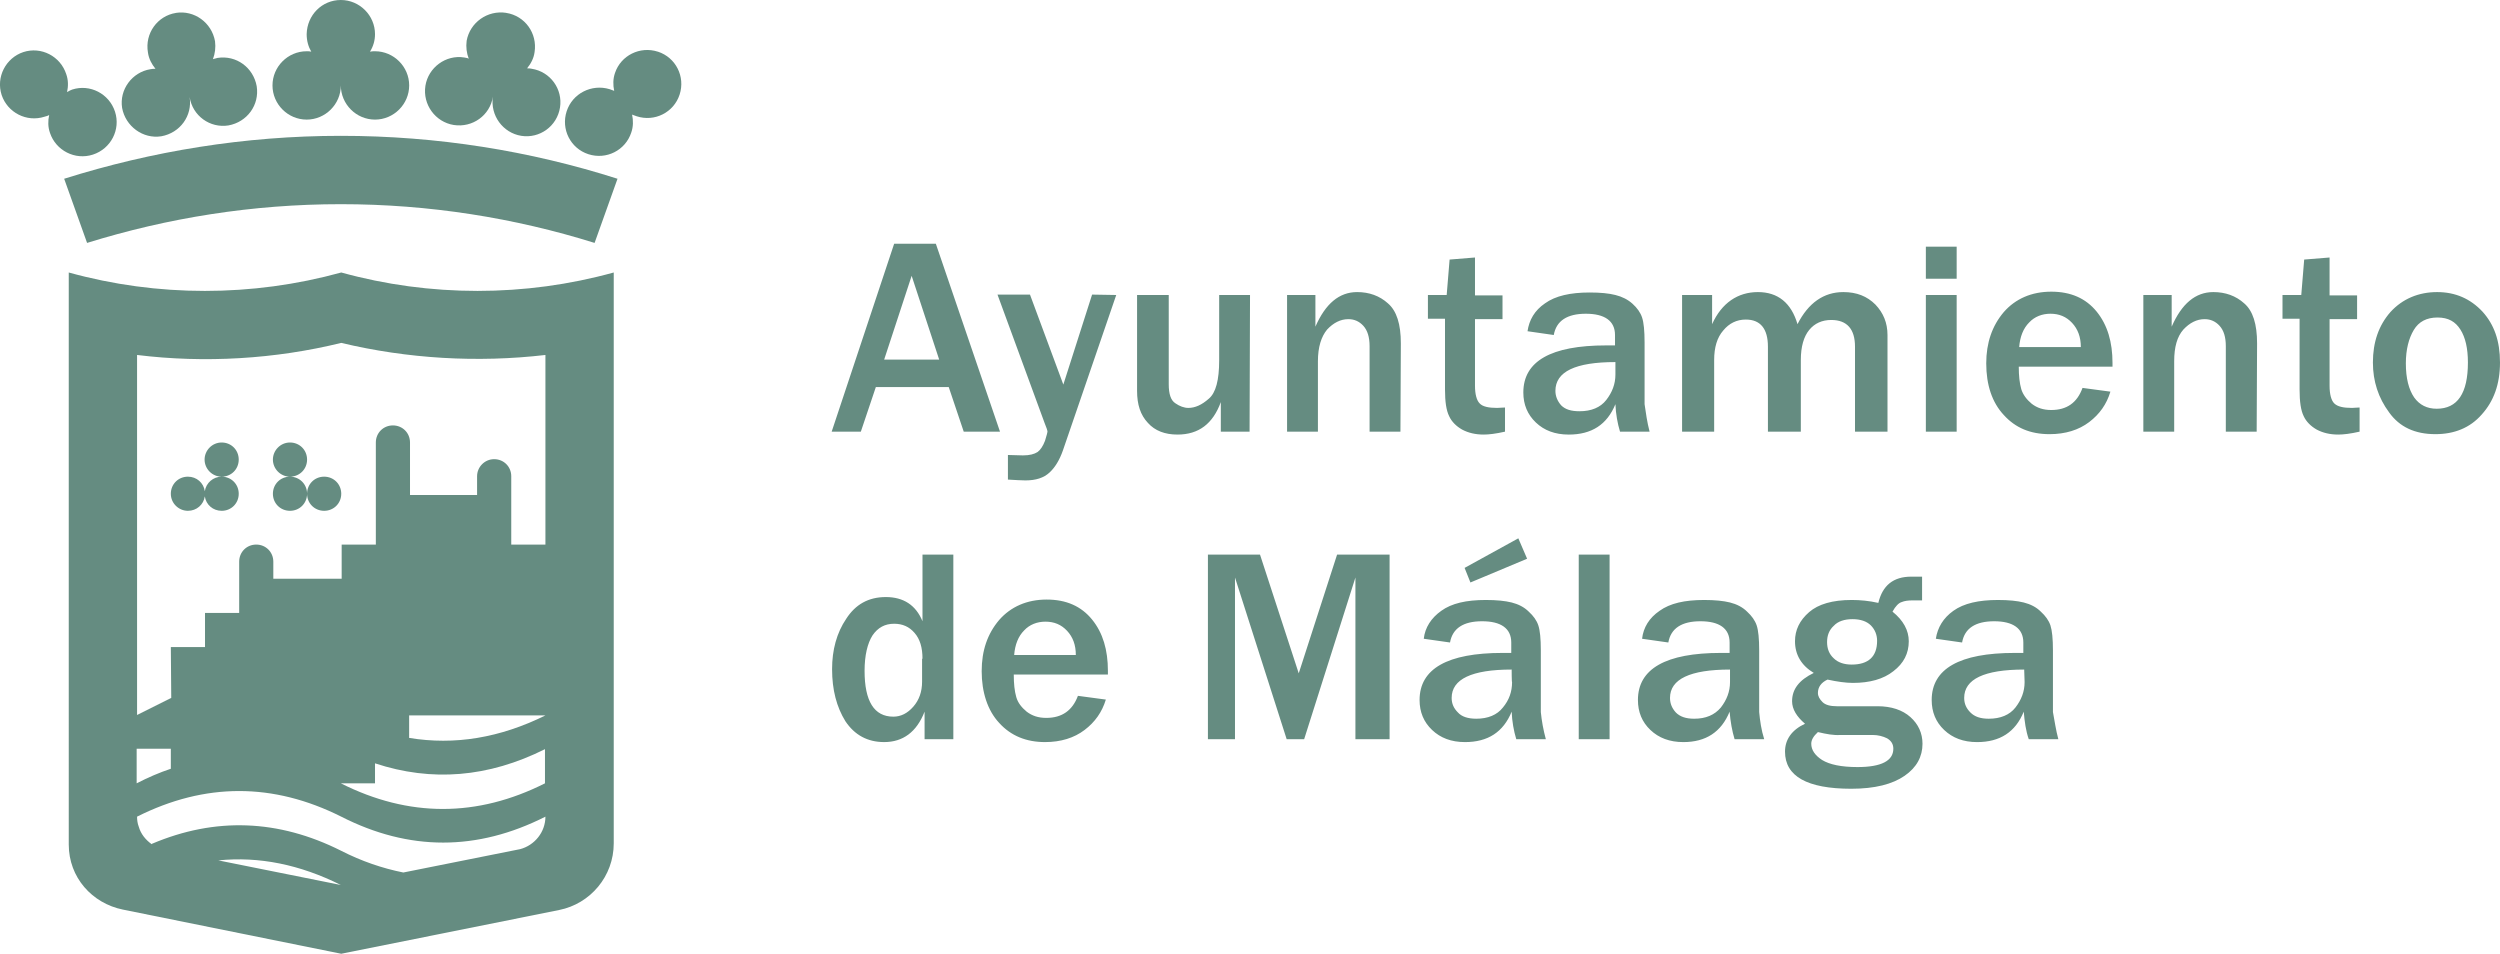 <?xml version="1.0" encoding="UTF-8"?><svg xmlns="http://www.w3.org/2000/svg" viewBox="0 0 668.65 255.09"><defs><style>.d{fill:#658c81;}</style></defs><g id="a"/><g id="b"><g id="c"><g><path class="d" d="M91.16,0c5.01,0,9.14,4.12,9.14,9.14,0,1.67-.45,3.23-1.34,4.68,.45-.11,.89-.11,1.34-.11,5.01,0,9.14,4.12,9.14,9.14s-4.12,9.14-9.14,9.14-9.14-4.12-9.14-9.14c0,5.01-4.12,9.14-9.14,9.14s-9.14-4.12-9.14-9.14,4.12-9.14,9.14-9.14c.45,0,.89,0,1.23,.11-.78-1.34-1.23-2.9-1.23-4.68,.11-5.13,4.12-9.14,9.14-9.14h0Z"/><path class="d" d="M47.03,3.45c4.9-.78,9.58,2.56,10.48,7.58,.22,1.67,0,3.34-.56,4.79,.45-.11,.78-.22,1.23-.33,5.01-.78,9.58,2.56,10.48,7.58,.78,5.01-2.56,9.58-7.58,10.48-4.9,.78-9.58-2.56-10.36-7.58,.78,5.01-2.56,9.58-7.58,10.48-4.9,.78-9.58-2.67-10.48-7.58-.78-4.9,2.67-9.58,7.58-10.36,.45-.11,.89-.11,1.34-.11-1-1.23-1.78-2.67-2.01-4.35-.89-5.13,2.56-9.81,7.47-10.59h0Z"/><path class="d" d="M135.4,3.45c5.01,.78,8.36,5.46,7.58,10.48-.22,1.67-1,3.12-2.01,4.35,.45,0,.89,0,1.23,.11,5.01,.78,8.36,5.46,7.58,10.36-.78,5.01-5.46,8.36-10.36,7.58s-8.36-5.46-7.58-10.48c-.78,5.01-5.46,8.36-10.48,7.58-4.9-.78-8.36-5.46-7.58-10.48,.78-4.9,5.46-8.36,10.36-7.58,.45,.11,.89,.11,1.23,.33-.56-1.45-.78-3.12-.56-4.79,.89-4.9,5.57-8.25,10.59-7.47h0Z"/><path class="d" d="M159.03,64.97c-21.4-6.69-44.24-10.36-67.87-10.36s-46.36,3.68-67.87,10.36l-6.13-17.16c23.4-7.36,48.25-11.48,74-11.48s50.59,4.01,74,11.48l-6.13,17.16h0Z"/><path class="d" d="M19.28,23.96c4.79-1.56,9.92,1.11,11.48,5.91s-1.11,9.92-5.91,11.48c-4.79,1.56-9.92-1.11-11.48-5.8-.56-1.56-.56-3.23-.22-4.79-.33,.22-.78,.33-1.23,.45-4.79,1.56-9.92-1.11-11.48-5.8-1.56-4.79,1.11-9.92,5.8-11.48,4.79-1.56,9.92,1.11,11.48,5.91,.56,1.56,.56,3.23,.22,4.79,.56-.33,1-.56,1.34-.67h0Z"/><path class="d" d="M175.97,13.82c4.79,1.56,7.36,6.69,5.8,11.48-1.56,4.79-6.69,7.36-11.48,5.8-.45-.11-.78-.33-1.23-.45,.33,1.56,.33,3.23-.22,4.79-1.56,4.79-6.69,7.36-11.48,5.8-4.79-1.56-7.36-6.69-5.8-11.48s6.69-7.36,11.48-5.91c.45,.11,.78,.33,1.23,.45-.33-1.56-.33-3.23,.22-4.79,1.56-4.68,6.69-7.24,11.48-5.68h0Z"/><path class="d" d="M54.78,131.38c-.32-2.24-2.19-3.89-4.52-3.89-2.57,0-4.57,2-4.57,4.57s2.12,4.56,4.57,4.56c2.32,0,4.19-1.64,4.52-3.86,.03-.22,.05-.46,.05-.7s-.02-.46-.05-.68Zm31.92-3.89c-2.56,0-4.57,2-4.57,4.57s2.01,4.56,4.57,4.56,4.57-2,4.57-4.56-2.01-4.57-4.57-4.57Zm-9.14,0c-2.56,0-4.57,2-4.57,4.57s2.01,4.56,4.57,4.56,4.57-2,4.57-4.56-2.01-4.57-4.57-4.57Zm0-9.14c-2.56,0-4.57,2.12-4.57,4.57s2.01,4.57,4.57,4.57,4.57-2.01,4.57-4.57-2.01-4.57-4.57-4.57Zm-18.27,9.14c-2.24,0-4.18,1.65-4.51,3.89-.04,.22-.06,.45-.06,.68s.02,.48,.06,.7c.32,2.22,2.18,3.86,4.51,3.86,2.56,0,4.56-2,4.56-4.56s-2-4.57-4.56-4.57Zm0-9.14c-2.46,0-4.57,2.12-4.57,4.57s2,4.57,4.57,4.57,4.56-2.01,4.56-4.57-2-4.57-4.56-4.57Zm0,9.14c-2.24,0-4.18,1.65-4.51,3.89-.32-2.24-2.19-3.89-4.52-3.89-2.57,0-4.57,2-4.57,4.57s2.12,4.56,4.57,4.56c2.32,0,4.19-1.64,4.52-3.86,.32,2.22,2.18,3.86,4.51,3.86,2.56,0,4.56-2,4.56-4.56s-2-4.57-4.56-4.57Zm0-9.14c-2.46,0-4.57,2.12-4.57,4.57s2,4.57,4.57,4.57,4.56-2.01,4.56-4.57-2-4.57-4.56-4.57Zm18.27,9.14c-2.56,0-4.57,2-4.57,4.57s2.01,4.56,4.57,4.56,4.57-2,4.57-4.56-2.01-4.57-4.57-4.57Zm0-9.14c-2.56,0-4.57,2.12-4.57,4.57s2.01,4.57,4.57,4.57,4.57-2.01,4.57-4.57-2.01-4.57-4.57-4.57Zm9.14,9.14c-2.56,0-4.57,2-4.57,4.57s2.01,4.56,4.57,4.56,4.57-2,4.57-4.56-2.01-4.57-4.57-4.57Zm-27.41,0c-2.24,0-4.18,1.65-4.51,3.89-.32-2.24-2.19-3.89-4.52-3.89-2.57,0-4.57,2-4.57,4.57s2.12,4.56,4.57,4.56c2.32,0,4.19-1.64,4.52-3.86,.32,2.22,2.18,3.86,4.51,3.86,2.56,0,4.56-2,4.56-4.56s-2-4.57-4.56-4.57Zm0-9.14c-2.46,0-4.57,2.12-4.57,4.57s2,4.57,4.57,4.57,4.56-2.01,4.56-4.57-2-4.57-4.56-4.57Zm18.27,9.14c-2.56,0-4.57,2-4.57,4.57s2.01,4.56,4.57,4.56,4.57-2,4.57-4.56-2.01-4.57-4.57-4.57Zm0-9.14c-2.56,0-4.57,2.12-4.57,4.57s2.01,4.57,4.57,4.57,4.57-2.01,4.57-4.57-2.01-4.57-4.57-4.57Zm9.14,9.14c-2.56,0-4.57,2-4.57,4.57s2.01,4.56,4.57,4.56,4.57-2,4.57-4.56-2.01-4.57-4.57-4.57Zm0,0c-2.56,0-4.57,2-4.57,4.57s2.01,4.56,4.57,4.56,4.57-2,4.57-4.56-2.01-4.57-4.57-4.57Zm-4.57-4.57c0-2.57-2.01-4.57-4.57-4.57s-4.57,2.12-4.57,4.57,2.01,4.57,4.57,4.57,4.57-2.01,4.57-4.57Zm-4.57,4.57c-2.56,0-4.57,2-4.57,4.57s2.01,4.56,4.57,4.56,4.57-2,4.57-4.56-2.01-4.57-4.57-4.57Zm-13.71-4.57c0-2.57-2-4.57-4.56-4.57s-4.57,2.12-4.57,4.57,2,4.57,4.57,4.57,4.56-2.01,4.56-4.57Zm-9.07,8.46c-.32-2.24-2.19-3.89-4.52-3.89-2.57,0-4.57,2-4.57,4.57s2.12,4.56,4.57,4.56c2.32,0,4.19-1.64,4.52-3.86,.32,2.22,2.18,3.86,4.51,3.86,2.56,0,4.56-2,4.56-4.56s-2-4.57-4.56-4.57c-2.24,0-4.18,1.65-4.51,3.89Zm36.49-58.5c-23.85,6.57-49.15,6.57-72.88,0V225.89c0,8.8,6.24,15.71,14.48,17.39l58.4,11.81,58.28-11.7c8.36-1.67,14.6-9.03,14.6-17.83V72.88c-23.73,6.57-49.14,6.57-72.88,0ZM36.55,209.29v-9.03h9.14v5.35c-3.01,1-6.13,2.34-9.14,3.9v-.22Zm21.84,20.83c10.92-1.11,21.85,1.12,32.77,6.58l-32.77-6.58Zm80.69-3l-31.21,6.24c-5.57-1.12-11.14-3.01-16.6-5.8-16.83-8.47-33.77-9.03-50.6-1.89l-.11,.11c-1.56-1.12-2.89-2.68-3.45-4.68-.34-.89-.45-1.79-.45-2.68,9.08-4.56,18.2-6.85,27.3-6.85s18.22,2.29,27.31,6.85c18.16,9.25,36.33,9.25,54.61,0,0,4.13-2.9,7.69-6.8,8.7Zm-47.92-17.61h9.14v-5.35c15.15,5.01,30.31,3.79,45.46-3.79v9.14c-18.16,9.14-36.44,9.14-54.6,0Zm18.27-12.15v-6.02h36.45c-12.15,6.02-24.3,8.03-36.45,6.02Zm36.45-51.71h-9.14v-18.28c0-2.56-2.01-4.56-4.57-4.56s-4.57,2.11-4.57,4.56v5.02h-17.94v-14.04c0-2.57-2.01-4.57-4.57-4.57s-4.57,2-4.57,4.57v27.3h-9.14v9.14h-18.28v-4.57c0-2.56-2-4.57-4.57-4.57s-4.56,2.01-4.56,4.57v13.71h-9.14v9.14h-9.14l.11,13.59-9.14,4.57V94.94c18.06,2.23,36.89,1.12,54.61-3.23,17.72,4.24,36.44,5.35,54.61,3.23v50.71Zm-59.18-18.16c-2.56,0-4.57,2-4.57,4.57s2.01,4.56,4.57,4.56,4.57-2,4.57-4.56-2.01-4.57-4.57-4.57Zm-4.57-4.57c0-2.57-2.01-4.57-4.57-4.57s-4.57,2.12-4.57,4.57,2.01,4.57,4.57,4.57,4.57-2.01,4.57-4.57Zm-4.57,4.57c-2.56,0-4.57,2-4.57,4.57s2.01,4.56,4.57,4.56,4.57-2,4.57-4.56-2.01-4.57-4.57-4.57Zm-13.71-4.57c0-2.57-2-4.57-4.56-4.57s-4.57,2.12-4.57,4.57,2,4.57,4.57,4.57,4.56-2.01,4.56-4.57Zm-9.07,8.46c-.32-2.24-2.19-3.89-4.52-3.89-2.57,0-4.57,2-4.57,4.57s2.12,4.56,4.57,4.56c2.32,0,4.19-1.64,4.52-3.86,.32,2.22,2.18,3.86,4.51,3.86,2.56,0,4.56-2,4.56-4.56s-2-4.57-4.56-4.57c-2.24,0-4.18,1.65-4.51,3.89Z"/><path class="d" d="M549.08,190.45v-16.49c0-3.12-.23-5.35-.67-6.69-.45-1.34-1.34-2.56-2.57-3.68-1.22-1.22-2.78-2-4.57-2.45-1.78-.44-4.01-.67-6.9-.67-5.13,0-9.14,.89-11.93,2.9-2.67,1.9-4.23,4.46-4.68,7.47l7.02,1c.67-3.79,3.57-5.68,8.58-5.68s7.8,1.89,7.8,5.68v2.79h-2.34c-14.71,0-22.17,4.23-22.17,12.59,0,3.23,1.11,5.91,3.34,8.02,2.23,2.12,5.13,3.24,8.8,3.24,6.13,0,10.26-2.68,12.48-8.14,.23,2.67,.56,5.13,1.34,7.36h7.91c-.66-2.46-1-4.91-1.44-7.25Zm-10.03-1.22c-1.56,2-4.02,3-7.14,3-2.23,0-3.79-.55-4.9-1.67-1.11-1.11-1.67-2.34-1.67-3.9,0-5.01,5.35-7.58,16.05-7.58l.11,3.35c0,2.56-.89,4.79-2.45,6.8Zm-28.09,2.56c-2.12-1.9-5.12-2.9-8.8-2.9h-10.92c-1.67,0-3.01-.33-3.79-1.11-.78-.78-1.23-1.56-1.23-2.45,0-1.57,.89-2.79,2.57-3.57,2.56,.56,4.9,.89,6.79,.89,4.46,0,8.14-1,10.81-3.12,2.79-2.12,4.13-4.79,4.13-8.02,0-2.9-1.45-5.58-4.35-7.92,.78-1.45,1.67-2.34,2.45-2.56,.78-.33,1.79-.45,2.9-.45h2.56v-6.35h-2.89c-4.8,0-7.69,2.34-8.81,7.02-2.45-.55-4.79-.78-7.13-.78-5.13,0-8.92,1.12-11.37,3.24-2.56,2.22-3.79,4.79-3.79,7.8,0,3.56,1.67,6.46,5.02,8.47-3.9,1.89-5.8,4.34-5.8,7.57,0,2.12,1.23,4.13,3.46,6.02-3.57,1.67-5.35,4.24-5.35,7.47,0,6.57,5.9,9.92,17.72,9.92,6.35,0,11.03-1.23,14.26-3.46s4.79-5.12,4.79-8.58c0-2.79-1.11-5.24-3.23-7.13Zm-20.5-24.41c1.11-1.22,2.89-1.78,5.01-1.78s3.79,.56,4.91,1.67c1.11,1.12,1.67,2.56,1.67,4.12,0,4.24-2.34,6.36-6.8,6.36-2.01,0-3.68-.56-4.79-1.67-1.23-1.12-1.79-2.57-1.79-4.35s.56-3.23,1.79-4.35Zm6.35,37.78c-4.35,0-7.47-.67-9.47-1.89-1.9-1.23-2.9-2.68-2.9-4.35,0-1,.56-2,1.78-3.12,2.34,.56,4.24,.89,5.91,.78h8.8c1.34,0,2.68,.34,3.79,.89,1.12,.67,1.67,1.56,1.67,2.79,0,3.23-3.23,4.9-9.58,4.9Zm-26.3-14.71v-16.49c0-3.12-.22-5.35-.67-6.69-.45-1.34-1.34-2.56-2.56-3.68-1.23-1.22-2.79-2-4.57-2.45-1.79-.44-4.01-.67-6.91-.67-5.24,0-9.14,.89-11.93,2.9-2.78,1.9-4.34,4.46-4.68,7.47l7.02,1c.67-3.79,3.57-5.68,8.59-5.68s7.8,1.89,7.8,5.68v2.79h-2.34c-14.71,0-22.18,4.23-22.18,12.59,0,3.23,1.11,5.91,3.34,8.02,2.23,2.12,5.13,3.24,8.81,3.24,6.01,0,10.14-2.68,12.37-8.14,.22,2.67,.66,5.13,1.33,7.36h7.92c-.78-2.46-1.12-4.91-1.34-7.25Zm-7.8-8.02c0,2.56-.89,4.79-2.45,6.8-1.68,2-4.02,3-7.14,3-2.23,0-3.79-.55-4.9-1.67-1-1.11-1.56-2.34-1.56-3.9,0-5.01,5.35-7.58,16.05-7.58v3.35Zm-40.46-34.1v49.37h8.25v-49.37h-8.25Zm-16.16-4.35l-14.37,7.91,1.56,3.9,15.16-6.35-2.35-5.46Zm6.02,46.47v-16.49c0-3.12-.22-5.35-.67-6.69-.44-1.34-1.33-2.56-2.56-3.68-1.23-1.22-2.79-2-4.57-2.45-1.78-.44-4.01-.67-6.91-.67-5.24,0-9.14,.89-11.92,2.9-2.68,1.9-4.35,4.46-4.68,7.47l7.02,1c.67-3.79,3.56-5.68,8.58-5.68s7.8,1.89,7.8,5.68v2.79h-2.34c-14.71,0-22.18,4.23-22.18,12.59,0,3.23,1.12,5.91,3.35,8.02,2.22,2.12,5.12,3.24,8.8,3.24,6.13,0,10.25-2.68,12.48-8.14,.11,2.67,.56,5.13,1.23,7.36h7.91c-.67-2.46-1.11-4.91-1.34-7.25Zm-10.14-1.22c-1.56,2-4.01,3-7.13,3-2.23,0-3.9-.55-4.9-1.67-1.12-1.11-1.68-2.34-1.68-3.9,0-5.01,5.35-7.58,16.05-7.58,0,0,0,3.46,.11,3.35,0,2.56-.78,4.79-2.45,6.8Zm-44.35-40.9l-10.26,31.76-10.36-31.76h-13.93v49.37h7.24v-43.24l13.82,43.24h4.68l13.71-43.24v43.24h9.14v-49.37h-14.04Zm-61.3,31.09c0-5.57-1.33-10.14-4.23-13.71s-6.91-5.35-12.15-5.35-9.58,1.9-12.7,5.46c-3.12,3.68-4.68,8.14-4.68,13.71s1.56,10.48,4.68,13.82c3.12,3.45,7.24,5.13,12.26,5.13,4.23,0,7.8-1.12,10.58-3.24,2.79-2.11,4.68-4.79,5.69-8.13l-7.47-1c-1.45,3.9-4.24,5.9-8.47,5.9-2.12,0-3.79-.56-5.24-1.67-1.33-1.11-2.34-2.34-2.78-3.9-.45-1.56-.67-3.57-.67-6.02h25.18v-1Zm-25.07-4.24c.22-2.78,1.11-5.01,2.67-6.57,1.45-1.56,3.46-2.34,5.69-2.34,2.34,0,4.23,.78,5.79,2.45,1.56,1.67,2.34,3.79,2.34,6.46h-16.49Zm-24.52-26.85v17.83c-1.78-4.35-5.12-6.47-9.81-6.47s-8.13,2.01-10.58,5.8c-2.57,3.79-3.79,8.36-3.79,13.48,0,5.57,1.22,10.14,3.56,13.93,2.46,3.68,5.91,5.58,10.37,5.58,5.01,0,8.69-2.68,10.81-8.14v7.36h7.69v-49.37h-8.25Zm-.11,27.86v6.13c0,2.67-.78,4.9-2.34,6.68-1.56,1.79-3.34,2.68-5.35,2.68-5.13,0-7.69-4.13-7.69-12.26,0-4.12,.78-7.36,2.12-9.47,1.45-2.12,3.34-3.12,5.79-3.12,2.23,0,4.02,.78,5.46,2.45,1.45,1.67,2.12,3.9,2.12,6.91h-.11Z"/><path class="d" d="M250.3,65.19h-11.15l-16.71,50.26h7.8l4.01-11.92h19.5l4.01,11.92h9.7l-17.16-50.26Zm-13.82,30.98l7.35-22.4,7.36,22.4h-14.71Zm55.61-17.38l-7.69,24.07-8.92-24.07h-8.69l12.59,34.32c.56,1.34,.78,2.12,.78,2.23,0,.33-.22,1.11-.66,2.56-.56,1.45-1.23,2.45-2.01,3.01-.89,.56-2.12,.89-3.9,.89l-4.01-.11v6.58c2,.11,3.56,.22,4.68,.22,2.78,0,4.9-.67,6.46-2.12,1.45-1.34,2.68-3.34,3.57-5.9l14.26-41.57-6.46-.11Zm33.99,.11v17.49c0,5.24-.89,8.7-2.79,10.26-1.89,1.67-3.67,2.45-5.46,2.45-1.11,0-2.34-.45-3.45-1.23-1.23-.78-1.79-2.45-1.79-5.12v-23.85h-8.47v25.63c0,3.68,.9,6.46,2.9,8.58,1.9,2.12,4.57,3.12,7.91,3.12,5.69,0,9.48-2.9,11.59-8.69v7.91h7.69l.12-36.55h-8.25Zm45.13,2.23c-2.23-2.01-5.01-3.01-8.24-3.01-4.8,0-8.47,3.12-11.15,9.25v-8.47h-7.58v36.55h8.25v-18.83c0-3.79,.89-6.58,2.45-8.47,1.67-1.79,3.57-2.79,5.69-2.79,1.56,0,2.89,.56,4.01,1.78,1.11,1.23,1.67,3.01,1.67,5.46v22.85h8.25l.11-23.63c0-5.12-1.12-8.69-3.46-10.69Zm29.2,27.97c-2.23,0-3.9-.34-4.68-1.23-.78-.78-1.23-2.45-1.23-4.68v-17.83h7.36v-6.35h-7.36v-10.14l-6.79,.55-.78,9.48h-5.02v6.35h4.57v18.94c0,3.24,.34,5.58,1.12,7.14,.66,1.45,1.89,2.67,3.45,3.56,1.67,.89,3.57,1.34,5.79,1.34,1.34,0,3.24-.22,5.69-.78v-6.46c-.67,0-1.45,.11-2.12,.11Zm39.45-1v-16.5c0-3.12-.22-5.35-.67-6.68-.44-1.34-1.33-2.57-2.56-3.68-1.23-1.12-2.79-1.9-4.57-2.34-1.78-.45-4.01-.67-6.91-.67-5.12,0-9.14,.89-11.92,2.9-2.79,1.89-4.24,4.45-4.68,7.46l7.02,1.01c.67-3.79,3.56-5.69,8.58-5.69s7.8,1.9,7.8,5.69v2.78h-2.34c-14.82,0-22.18,4.24-22.18,12.59,0,3.24,1.12,5.91,3.35,8.03,2.22,2.12,5.12,3.23,8.8,3.23,6.13,0,10.25-2.67,12.48-8.13,.11,2.67,.56,5.12,1.23,7.35h7.91c-.67-2.56-1-5.01-1.34-7.35Zm-7.8-7.92c0,2.57-.89,4.79-2.45,6.8-1.56,2.01-4.01,3.01-7.13,3.01-2.23,0-3.79-.45-4.91-1.56-1-1.11-1.56-2.45-1.56-3.9,0-5.13,5.35-7.69,16.05-7.69v3.34Zm69.54-18.72c-2.23-2.23-5.01-3.34-8.58-3.34-5.24,0-9.36,2.89-12.26,8.58-1.67-5.69-5.24-8.58-10.59-8.58s-9.69,2.89-12.25,8.58v-7.8h-8.03v36.55h8.58v-19.17c0-3.34,.78-6.02,2.45-7.91,1.56-1.89,3.57-2.9,6.02-2.9,3.9,0,5.91,2.45,5.91,7.25v22.73h8.8v-19.17c0-3.56,.78-6.24,2.23-8.02,1.45-1.78,3.46-2.68,5.91-2.68,4.23,0,6.35,2.46,6.35,7.14v22.73h8.69v-25.85c0-3.24-1.11-5.91-3.23-8.14Zm13.49-15.49v8.58h8.24v-8.58h-8.24Zm0,12.93v36.55h8.24v-36.55h-8.24Zm49.92,18.16c0-5.57-1.34-10.14-4.23-13.71-2.9-3.56-6.91-5.34-12.15-5.34s-9.58,1.89-12.7,5.46c-3.12,3.67-4.69,8.24-4.69,13.7,0,5.8,1.57,10.48,4.69,13.82,3.12,3.46,7.13,5.13,12.25,5.13,4.24,0,7.81-1.12,10.59-3.23,2.79-2.12,4.68-4.79,5.68-8.14l-7.46-1c-1.45,4.01-4.24,5.91-8.36,5.91-2.12,0-3.79-.56-5.24-1.68-1.34-1.11-2.34-2.45-2.78-3.9-.45-1.56-.67-3.56-.67-6.01h25.07v-1.01Zm-24.96-4.23c.22-2.79,1.11-5.02,2.67-6.58,1.45-1.56,3.46-2.34,5.69-2.34,2.34,0,4.23,.78,5.79,2.45,1.56,1.68,2.34,3.79,2.34,6.47h-16.49Zm60.18-11.7c-2.23-2.01-5.02-3.01-8.25-3.01-4.79,0-8.47,3.12-11.14,9.25v-8.47h-7.58v36.55h8.25v-18.83c0-3.79,.78-6.58,2.45-8.47,1.67-1.79,3.56-2.79,5.68-2.79,1.56,0,2.9,.56,4.01,1.78,1.12,1.23,1.67,3.01,1.67,5.46v22.85h8.25l.11-23.63c0-5.12-1.11-8.69-3.45-10.69Zm28.86,27.97c-2.34,0-3.9-.34-4.79-1.23-.78-.78-1.23-2.45-1.23-4.68v-17.83h7.36v-6.35h-7.36v-10.14l-6.79,.55-.78,9.48h-5.02v6.35h4.57v18.94c0,3.24,.33,5.58,1.11,7.14,.67,1.45,1.9,2.67,3.46,3.56,1.67,.89,3.57,1.34,5.79,1.34,1.34,0,3.24-.22,5.69-.78v-6.46c-.78,0-1.45,.11-2.01,.11Zm34.88-25.75c-3.23-3.45-7.24-5.23-12.14-5.23s-9.25,1.78-12.49,5.35c-3.12,3.56-4.68,8.02-4.68,13.48,0,5.02,1.45,9.47,4.35,13.37,2.79,3.9,6.91,5.8,12.37,5.8,5.02,0,9.25-1.67,12.37-5.24,3.23-3.56,4.9-8.13,4.9-13.93s-1.56-10.14-4.68-13.6Zm-12.26,25.97c-2.56,0-4.56-1-6.01-3.01-1.45-2.12-2.23-5.12-2.23-9.14,0-3.67,.78-6.68,2.12-8.91,1.33-2.23,3.45-3.34,6.35-3.34s4.79,1.11,6.13,3.23c1.33,2.11,2,5.01,2,8.8,0,8.25-2.78,12.37-8.36,12.37Z"/></g></g></g></svg>